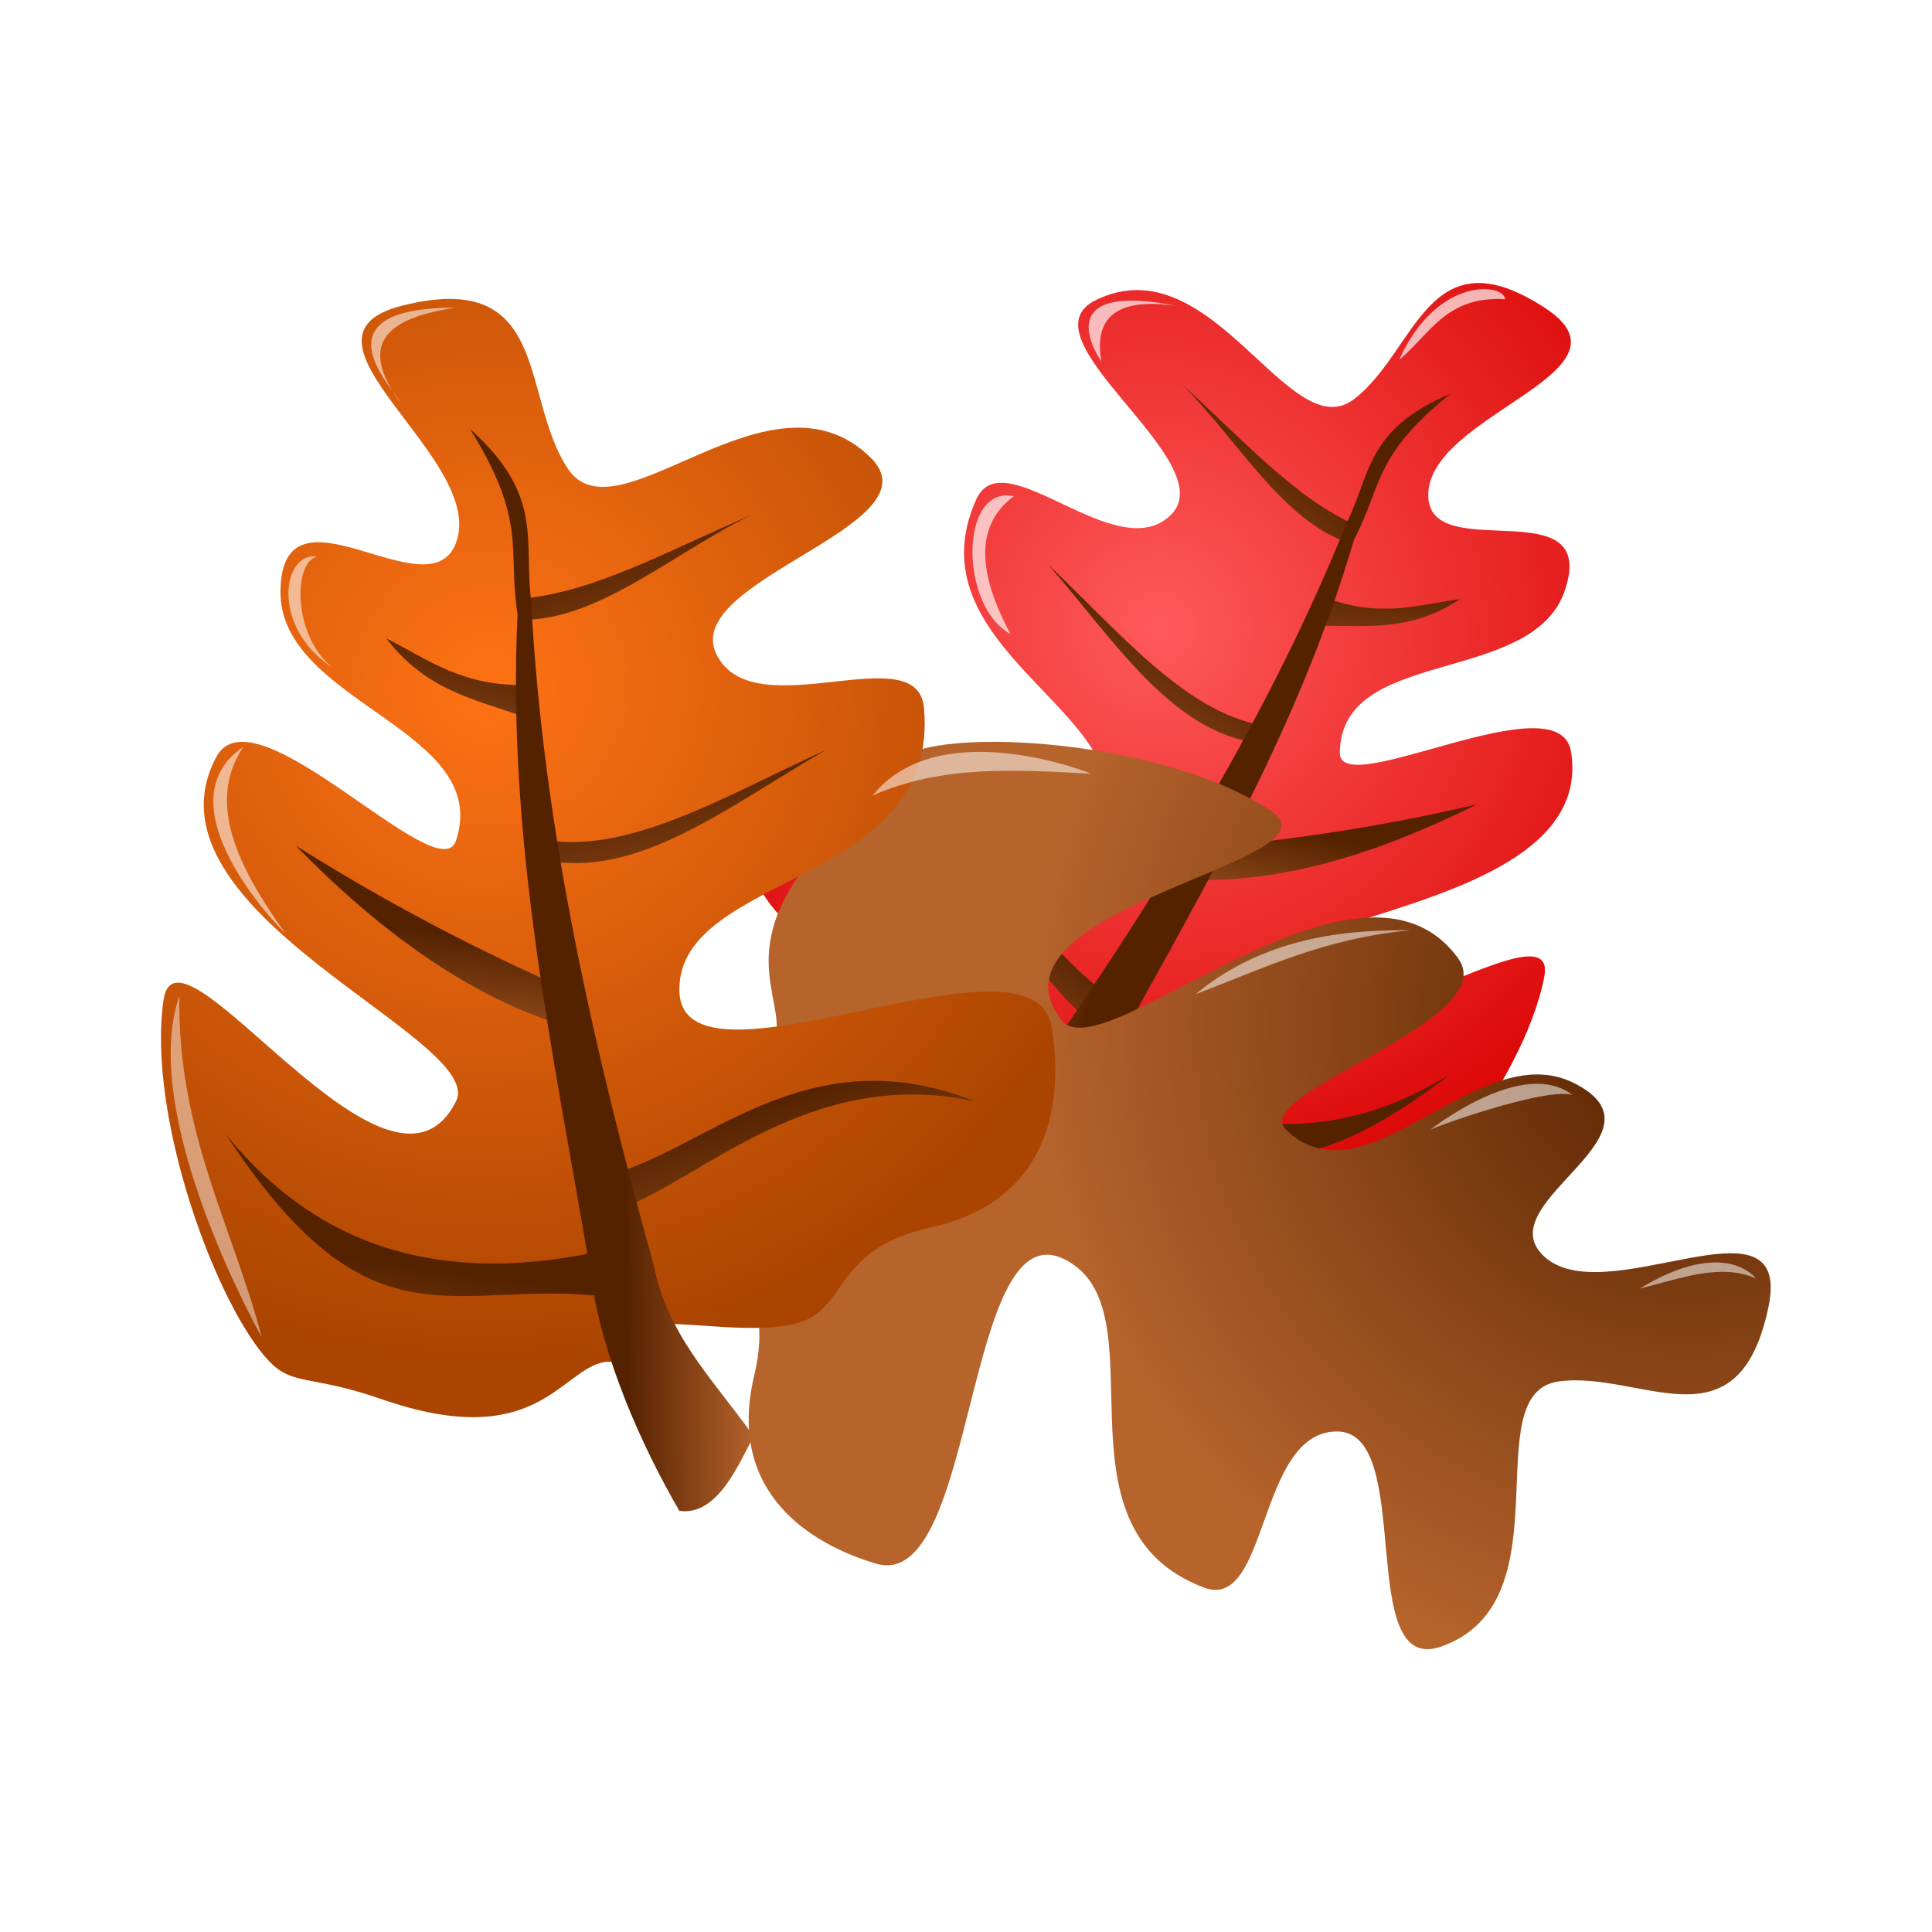 <svg:svg xmlns:dc="http://purl.org/dc/elements/1.1/" xmlns:ns1="http://www.w3.org/1999/xlink" xmlns:ns3="http://web.resource.org/cc/" xmlns:rdf="http://www.w3.org/1999/02/22-rdf-syntax-ns#" xmlns:svg="http://www.w3.org/2000/svg" height="51.896" viewBox="-3.593 -2.136 51.896 51.896" width="51.896">
  <svg:defs>
    <svg:linearGradient id="imagebot_93">
      <svg:stop id="imagebot_96" offset="0" stop-color="#552200" />
      <svg:stop id="imagebot_95" offset="1" stop-color="#b6632c" />
    </svg:linearGradient>
    <svg:radialGradient cx="11.434" cy="20.855" gradientTransform="matrix(1.22 .9 -.914 1.239 14.655 -19.808)" gradientUnits="userSpaceOnUse" id="imagebot_38" r="12.012">
      <svg:stop id="imagebot_98" offset="0" stop-color="#ff7215" />
      <svg:stop id="imagebot_97" offset="1" stop-color="#aa4400" />
    </svg:radialGradient>
    <svg:linearGradient id="imagebot_24" x1=".557" y1=".89" y2=".875" ns1:href="#imagebot_93" />
    <svg:linearGradient id="imagebot_34" x1=".025" x2=".607" y1=".637" y2="1.572" ns1:href="#imagebot_93" />
    <svg:linearGradient id="imagebot_30" x2=".715" y1=".431" y2="1.811" ns1:href="#imagebot_93" />
    <svg:linearGradient id="imagebot_26" x2="1.156" y1=".493" y2="2.165" ns1:href="#imagebot_93" />
    <svg:linearGradient id="imagebot_28" x1=".5" x2="-.53" y2="2.171" ns1:href="#imagebot_93" />
    <svg:linearGradient id="imagebot_32" x1=".629" x2=".5" y1=".5" y2="1.262" ns1:href="#imagebot_93" />
    <svg:linearGradient id="imagebot_36" x1=".682" x2=".5" y1=".643" y2="1.407" ns1:href="#imagebot_93" />
    <svg:radialGradient cx="5.201" cy="21.576" gradientTransform="matrix(1.22 .9 -.914 1.239 17 -17.255)" gradientUnits="userSpaceOnUse" id="imagebot_57" r="12.012" ns1:href="#imagebot_93" />
    <svg:radialGradient cx="15.216" cy="20.019" gradientTransform="matrix(1.22 .9 -.914 1.239 17 -17.255)" gradientUnits="userSpaceOnUse" id="imagebot_74" r="12.012">
      <svg:stop id="imagebot_92" offset="0" stop-color="#ff5959" />
      <svg:stop id="imagebot_91" offset="1" stop-color="#d90000" />
    </svg:radialGradient>
    <svg:filter height="2.078" id="imagebot_9" width="1.243" x="-.121" y="-.539">
      <svg:feGaussianBlur id="imagebot_89" stdDeviation="0.158" />
    </svg:filter>
    <svg:filter height="1.604" id="imagebot_11" width="1.197" x="-.098" y="-.302">
      <svg:feGaussianBlur id="imagebot_88" stdDeviation="0.158" />
    </svg:filter>
    <svg:filter height="1.44" id="imagebot_13" width="1.131" x="-.065" y="-.22">
      <svg:feGaussianBlur id="imagebot_87" stdDeviation="0.158" />
    </svg:filter>
    <svg:filter height="1.644" id="imagebot_40" width="1.129" x="-.064" y="-.322">
      <svg:feGaussianBlur id="imagebot_86" stdDeviation="0.158" />
    </svg:filter>
    <svg:filter height="1.369" id="imagebot_3" width="1.246" x="-.123" y="-.185">
      <svg:feGaussianBlur id="imagebot_85" stdDeviation="0.146" />
    </svg:filter>
    <svg:filter height="1.429" id="imagebot_5" width="1.295" x="-.148" y="-.214">
      <svg:feGaussianBlur id="imagebot_84" stdDeviation="0.146" />
    </svg:filter>
    <svg:filter height="1.188" id="imagebot_7" width="1.63" x="-.315" y="-.094">
      <svg:feGaussianBlur id="imagebot_83" stdDeviation="0.146" />
    </svg:filter>
    <svg:filter height="1.208" id="imagebot_15" width="1.232" x="-.116" y="-.104">
      <svg:feGaussianBlur id="imagebot_82" stdDeviation="0.109" />
    </svg:filter>
    <svg:filter height="1.175" id="imagebot_17" width="1.444" x="-.222" y="-.088">
      <svg:feGaussianBlur id="imagebot_81" stdDeviation="0.109" />
    </svg:filter>
    <svg:filter height="1.105" id="imagebot_19" width="1.271" x="-.136" y="-.052">
      <svg:feGaussianBlur id="imagebot_80" stdDeviation="0.109" />
    </svg:filter>
    <svg:filter height="1.057" id="imagebot_21" width="1.215" x="-.107" y="-.029">
      <svg:feGaussianBlur id="imagebot_79" stdDeviation="0.109" />
    </svg:filter>
  </svg:defs>
  <svg:g id="imagebot_58">
    <svg:path d="m15 37c-1.201 0.202-1.827 2.448-6 1-1.889-0.656-2.375-0.358-3-1-1.399-1.438-3.304-6.539-2.857-9.714 0.361-2.565 6.061 6.302 7.857 2.714 0.844-1.687-8.655-5.083-6.438-9.25 1.018-1.913 5.978 3.631 6.438 2.25 1-3-4.759-3.698-4.714-6.714 0.047-3.142 3.993 0.638 4.714-1.286 0.85-2.267-4.838-5.525-1.438-6.375 3.999-1 3.156 2.433 4.438 4.375 1.331 2.017 5.441-2.959 8.143-0.286 1.841 1.822-5.143 3.286-4.143 5.286s5.392-0.517 5.571 1.429c0.441 4.768-6.571 4.428-6.571 7.571s9.513-1.921 10 1c0.305 1.828 0.09 4.645-3.249 5.388-2.751 0.612-2.162 2.307-3.751 2.612-1.269 0.244-2.722-0.111-4 0-1.438 0.133 0.443 0.99-1 1z" fill="url(#imagebot_74)" id="imagebot_73" stroke-width="1px" transform="translate(-2.345 -2.553) matrix(-.861 -.297 -.297 .861 51.043 4.1)" />
    <svg:path d="m15.062 35.25c-4.148-0.502-6.312 1.639-10.25-4.375 2.604 3.242 6.085 4.046 10.188 3.125l0.062 1.25z" fill="url(#imagebot_36)" id="imagebot_71" stroke-width="1px" transform="translate(-2.345 -2.553) matrix(-.861 -.297 -.297 .861 51.043 4.1)" />
    <svg:path d="m15 32c2.603-0.586 5.38-3.822 9.938-2-4.688-1.024-7.75 2.544-9.938 3l0.062-1.312" fill="url(#imagebot_34)" id="imagebot_69" stroke-width="1px" transform="translate(-2.345 -2.553) matrix(-.861 -.297 -.297 .861 51.043 4.1)" />
    <svg:path d="m6.688 23.125c2.276 2.324 4.684 4.081 7.312 4.875v-1c-2.438-1.064-4.875-2.339-7.312-3.875z" fill="url(#imagebot_32)" id="imagebot_67" stroke-width="1px" transform="translate(-2.345 -2.553) matrix(-.861 -.297 -.297 .861 51.043 4.1)" />
    <svg:path d="m13.312 23.5c2.542 0.586 5.084-1.486 7.626-2.938-2.658 1.2-5.407 2.903-7.75 2.376l0.124 0.562z" fill="url(#imagebot_30)" id="imagebot_65" stroke-width="1px" transform="translate(-2.345 -2.553) matrix(-.861 -.297 -.297 .861 51.043 4.1)" />
    <svg:path d="m9.125 17.562c1.07 1.392 2.334 1.622 3.563 2.063l0.25-0.813c-1.752 0.064-2.69-0.685-3.813-1.25z" fill="url(#imagebot_28)" id="imagebot_63" stroke-width="1px" transform="translate(-2.345 -2.553) matrix(-.861 -.297 -.297 .861 51.043 4.1)" />
    <svg:path d="m12.688 16.5c1.958-0.125 4.137-1.356 6.25-2.25-2.063 0.993-4.126 2.854-6.188 2.812l-0.062-0.562z" fill="url(#imagebot_26)" id="imagebot_61" stroke-width="1px" transform="translate(-2.345 -2.553) matrix(-.861 -.297 -.297 .861 51.043 4.1)" />
    <svg:path d="m17 41c-0.927-1.597-2.118-4.114-2.405-6.511-0.976-5.774-2.233-11.478-1.941-17.569-0.277-1.768 0.279-2.483-1.279-4.982 2.009 1.793 1.436 3.02 1.644 4.598 0.306 6.038 1.65 11.945 3.28 17.818 0.4 1.948 1.523 3.008 2.701 4.646-0.388 0.681-0.949 2.147-2 2z" fill="url(#imagebot_24)" id="imagebot_59" stroke-width="1px" transform="translate(-2.345 -2.553) matrix(-.861 -.297 -.297 .861 51.043 4.1)" />
    <svg:title>imagebot_58</svg:title>
  </svg:g>
  <svg:g id="imagebot_41">
    <svg:path d="m15 37c-1.201 0.202-1.827 2.448-6 1-1.889-0.656-2.375-0.358-3-1-1.399-1.438-3.304-6.539-2.857-9.714 0.361-2.565 6.061 6.302 7.857 2.714 0.844-1.687-8.655-5.083-6.438-9.25 1.018-1.913 5.978 3.631 6.438 2.25 1-3-4.759-3.698-4.714-6.714 0.047-3.142 3.993 0.638 4.714-1.286 0.85-2.267-4.838-5.525-1.438-6.375 3.999-1 3.156 2.433 4.438 4.375 1.331 2.017 5.441-2.959 8.143-0.286 1.841 1.822-5.143 3.286-4.143 5.286s5.392-0.517 5.571 1.429c0.441 4.768-6.571 4.428-6.571 7.571s9.513-1.921 10 1c0.305 1.828 0.09 4.645-3.249 5.388-2.751 0.612-2.162 2.307-3.751 2.612-1.269 0.244-2.722-0.111-4 0-1.438 0.133 0.443 0.99-1 1z" fill="url(#imagebot_57)" id="imagebot_56" stroke-width="1px" transform="translate(-2.345 -2.553) matrix(-.419 .86 -.86 -.419 57.676 30.93)" />
    <svg:path d="m15.062 35.25c-4.148-0.502-6.312 1.639-10.25-4.375 2.604 3.242 6.085 4.046 10.188 3.125l0.062 1.25z" fill="url(#imagebot_36)" id="imagebot_54" stroke-width="1px" transform="translate(-2.345 -2.553) matrix(-.419 .86 -.86 -.419 57.676 30.93)" />
    <svg:path d="m15 32c2.603-0.586 5.38-3.822 9.938-2-4.688-1.024-7.75 2.544-9.938 3l0.062-1.312" fill="url(#imagebot_34)" id="imagebot_52" stroke-width="1px" transform="translate(-2.345 -2.553) matrix(-.419 .86 -.86 -.419 57.676 30.93)" />
    <svg:path d="m6.688 23.125c2.276 2.324 4.684 4.081 7.312 4.875v-1c-2.438-1.064-4.875-2.339-7.312-3.875z" fill="url(#imagebot_32)" id="imagebot_50" stroke-width="1px" transform="translate(-2.345 -2.553) matrix(-.419 .86 -.86 -.419 57.676 30.93)" />
    <svg:path d="m13.312 23.5c2.542 0.586 5.084-1.486 7.626-2.938-2.658 1.2-5.407 2.903-7.75 2.376l0.124 0.562z" fill="url(#imagebot_30)" id="imagebot_48" stroke-width="1px" transform="translate(-2.345 -2.553) matrix(-.419 .86 -.86 -.419 57.676 30.93)" />
    <svg:path d="m9.125 17.562c1.07 1.392 2.334 1.622 3.563 2.063l0.25-0.813c-1.752 0.064-2.69-0.685-3.813-1.25z" fill="url(#imagebot_28)" id="imagebot_46" stroke-width="1px" transform="translate(-2.345 -2.553) matrix(-.419 .86 -.86 -.419 57.676 30.93)" />
    <svg:path d="m12.688 16.5c1.958-0.125 4.137-1.356 6.25-2.25-2.063 0.993-4.126 2.854-6.188 2.812l-0.062-0.562z" fill="url(#imagebot_26)" id="imagebot_44" stroke-width="1px" transform="translate(-2.345 -2.553) matrix(-.419 .86 -.86 -.419 57.676 30.93)" />
    <svg:path d="m17 41c-0.927-1.597-2.118-4.114-2.405-6.511-0.976-5.774-2.233-11.478-1.941-17.569-0.277-1.768 0.279-2.483-1.279-4.982 2.009 1.793 1.436 3.02 1.644 4.598 0.306 6.038 1.65 11.945 3.28 17.818 0.4 1.948 1.523 3.008 2.701 4.646-0.388 0.681-0.949 2.147-2 2z" fill="url(#imagebot_24)" id="imagebot_42" stroke-width="1px" transform="translate(-2.345 -2.553) matrix(-.419 .86 -.86 -.419 57.676 30.93)" />
    <svg:title>imagebot_41</svg:title>
  </svg:g>
  <svg:g id="imagebot_22">
    <svg:path d="m12.655 34.447c-1.201 0.203-1.828 2.449-6 1-1.889-0.656-2.375-0.357-3-1-1.399-1.438-3.304-6.539-2.857-9.714 0.361-2.565 6.061 6.302 7.857 2.714 0.844-1.687-8.655-5.083-6.438-9.25 1.018-1.913 5.977 3.631 6.438 2.25 1-3-4.759-3.697-4.714-6.714 0.047-3.142 3.993 0.638 4.714-1.286 0.85-2.267-4.838-5.525-1.438-6.375 4-1 3.157 2.433 4.438 4.375 1.331 2.017 5.441-2.959 8.143-0.286 1.841 1.822-5.143 3.286-4.143 5.286s5.391-0.517 5.571 1.429c0.441 4.768-6.571 4.428-6.571 7.571s9.513-1.921 10 1c0.304 1.828 0.09 4.645-3.249 5.388-2.751 0.612-2.162 2.307-3.751 2.612-1.269 0.244-2.723-0.111-4 0-1.438 0.133 0.443 0.99-1 1z" fill="url(#imagebot_38)" id="imagebot_37" stroke-width="1px" />
    <svg:path d="m12.717 32.697c-4.148-0.502-6.312 1.639-10.25-4.375 2.604 3.242 6.085 4.047 10.188 3.125l0.062 1.25z" fill="url(#imagebot_36)" id="imagebot_35" stroke-width="1px" />
    <svg:path d="m12.655 29.447c2.603-0.586 5.38-3.822 9.937-2-4.688-1.024-7.749 2.544-9.937 3l0.062-1.312" fill="url(#imagebot_34)" id="imagebot_33" stroke-width="1px" />
    <svg:path d="m4.342 20.572c2.276 2.324 4.683 4.081 7.313 4.875v-1c-2.438-1.064-4.875-2.339-7.313-3.875z" fill="url(#imagebot_32)" id="imagebot_31" stroke-width="1px" />
    <svg:path d="m10.967 20.947c2.542 0.586 5.084-1.485 7.625-2.937-2.657 1.199-5.406 2.902-7.75 2.375l0.125 0.562z" fill="url(#imagebot_30)" id="imagebot_29" stroke-width="1px" />
    <svg:path d="m6.78 15.01c1.07 1.391 2.334 1.622 3.562 2.062l0.25-0.812c-1.751 0.063-2.689-0.686-3.812-1.25z" fill="url(#imagebot_28)" id="imagebot_27" stroke-width="1px" />
    <svg:path d="m10.342 13.947c1.959-0.125 4.138-1.356 6.25-2.25-2.062 0.993-4.125 2.854-6.187 2.813l-0.063-0.563z" fill="url(#imagebot_26)" id="imagebot_25" stroke-width="1px" />
    <svg:path d="m14.655 38.447c-0.927-1.597-2.118-4.114-2.405-6.511-0.976-5.774-2.233-11.477-1.941-17.568-0.277-1.769 0.279-2.484-1.279-4.983 2.008 1.793 1.436 3.02 1.644 4.598 0.306 6.038 1.65 11.945 3.28 17.818 0.4 1.949 1.523 3.008 2.701 4.646-0.388 0.681-0.949 2.148-2 2z" fill="url(#imagebot_24)" id="imagebot_23" stroke-width="1px" />
    <svg:title>imagebot_22</svg:title>
  </svg:g>
  <svg:g>
    <svg:title>Layer 1</svg:title>
    <svg:path d="m19.845 19.234c1.879-0.833 3.88-0.691 5.876-0.587-0.011-0.01-4.086-1.646-5.876 0.587z" fill="#ffffff" fill-opacity=".531" filter="url(#imagebot_40)" id="imagebot_39" stroke-width="1px" />
    <svg:path d="m1.225 24.612c-0.058 3.656 1.418 6.16 2.215 9.175 0 0-3.344-5.921-2.215-9.175z" fill="#ffffff" fill-opacity=".46" filter="url(#imagebot_21)" id="imagebot_20" stroke-width="1px" />
    <svg:path d="m2.943 17.924c-1.013 1.526-0.122 3.252 1.13 5.016-0.174-0.152-3.398-3.476-1.13-5.016z" fill="#ffffff" fill-opacity=".554" filter="url(#imagebot_19)" id="imagebot_18" stroke-width="1px" />
    <svg:path d="m4.931 12.817c-0.644 0.114-0.677 2.105 0.407 2.983-1.688-1.118-1.333-3.144-0.407-2.983z" fill="#ffffff" fill-opacity=".554" filter="url(#imagebot_17)" id="imagebot_16" stroke-width="1px" />
    <svg:path d="m8.637 6.128c-1.331 0.21-2.838 0.681-1.491 2.531 0-0.181-2.486-2.531 1.491-2.531z" fill="#ffffff" fill-opacity=".554" filter="url(#imagebot_15)" id="imagebot_14" stroke-width="1px" />
    <svg:path d="m28.523 24.567c1.802-0.673 3.418-1.496 5.785-1.717-1.374 0-3.761 0.045-5.785 1.717z" fill="#ffffff" fill-opacity=".531" filter="url(#imagebot_13)" id="imagebot_12" stroke-width="1px" />
    <svg:path d="m34.805 28.228s2.502-1.995 3.841-0.949c-0.69-0.234-3.89 0.91-3.841 0.949z" fill="#ffffff" fill-opacity=".531" filter="url(#imagebot_11)" id="imagebot_10" stroke-width="1px" />
    <svg:path d="m40.454 32.476c1.068-0.258 2.165-0.697 3.118-0.271 0 0-0.813-1.13-3.118 0.271z" fill="#ffffff" fill-opacity=".531" filter="url(#imagebot_9)" id="imagebot_8" stroke-width="1px" />
    <svg:path d="m23.642 11.19c-0.911 0.685-1.105 1.817-0.091 3.706-1.371-0.739-1.386-4.008 0.091-3.706z" fill="#ffffff" fill-opacity=".683" filter="url(#imagebot_7)" id="imagebot_6" stroke-width="1px" />
    <svg:path d="m28.026 6.083c-1.594-0.236-2.248 0.281-2.034 1.491-0.324-0.472-1.154-2.129 2.034-1.491z" fill="#ffffff" fill-opacity=".683" filter="url(#imagebot_5)" id="imagebot_4" stroke-width="1px" />
    <svg:path d="m33.991 7.529c0.819-0.672 1.257-1.726 2.847-1.627-0.033-0.437-1.844-0.619-2.847 1.627z" fill="#ffffff" fill-opacity=".683" filter="url(#imagebot_3)" id="imagebot_2" stroke-width="1px" />
  </svg:g>
</svg:svg>